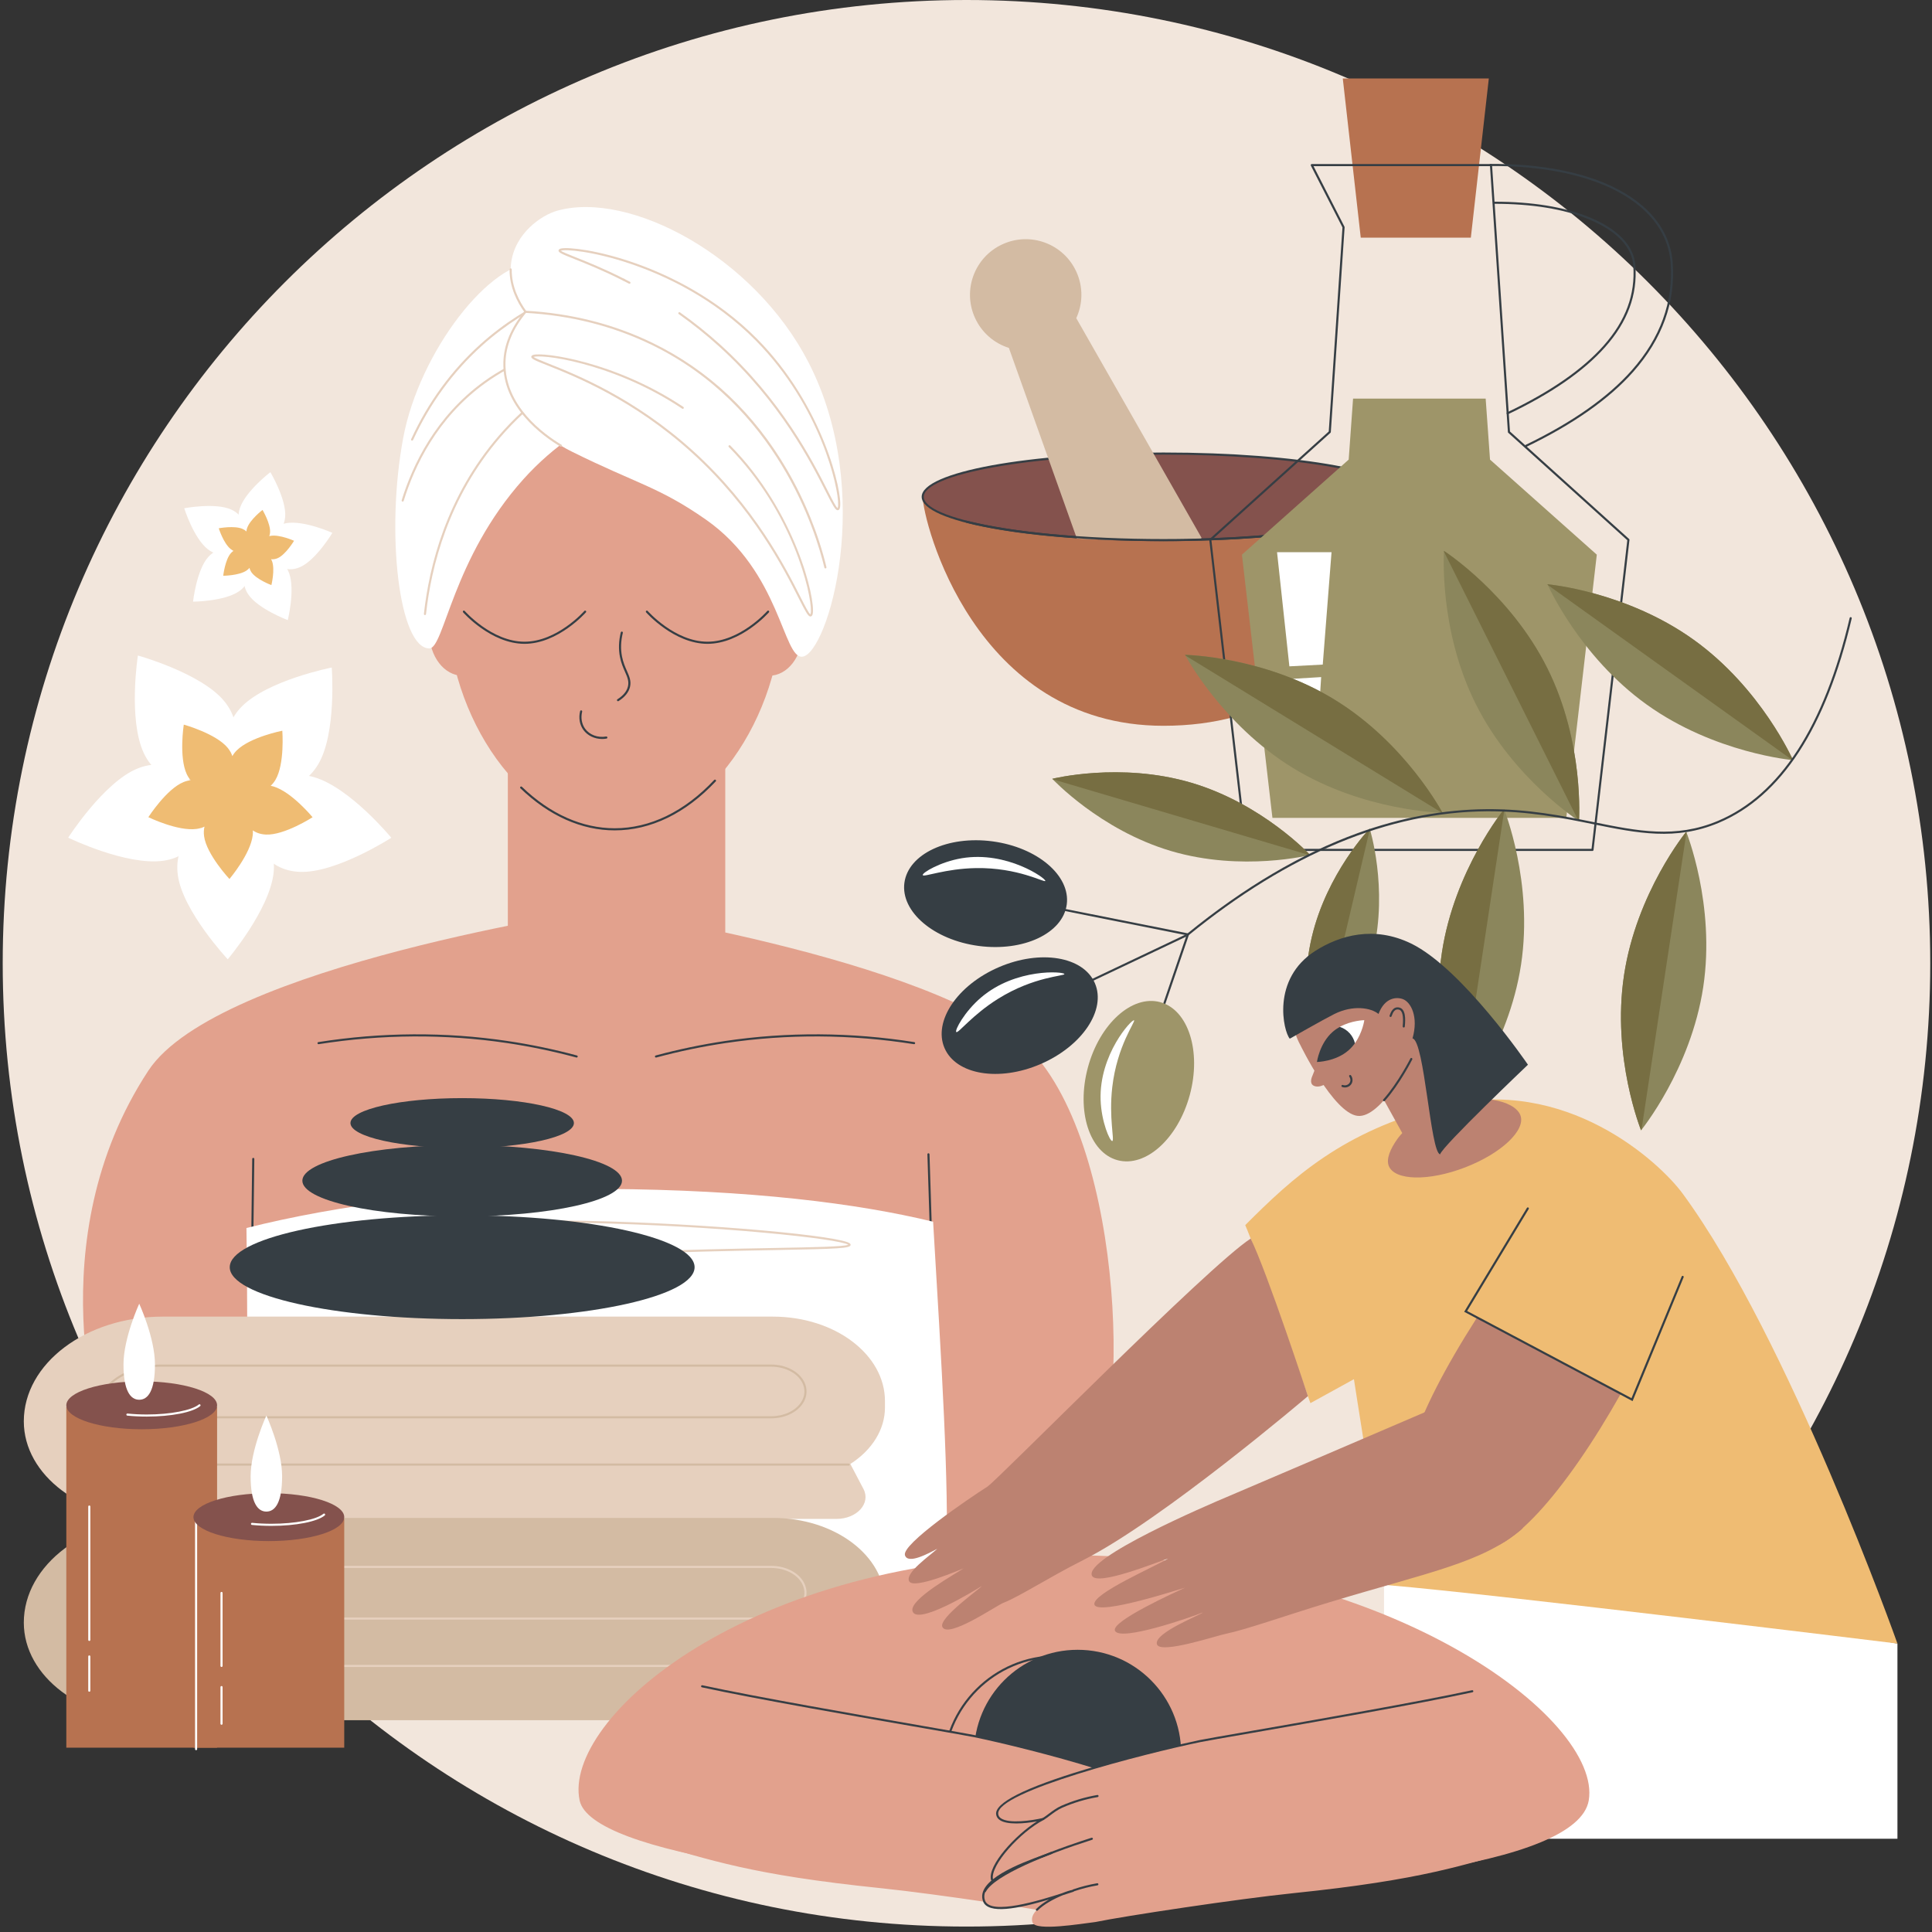 <svg xmlns="http://www.w3.org/2000/svg" xmlns:xlink="http://www.w3.org/1999/xlink" width="250" zoomAndPan="magnify" viewBox="0 0 375 375" height="250" preserveAspectRatio="xMidYMid meet" version="1.0"><rect x="0" y="0" width="375" height="375" fill="#333333" stroke="none"/><defs><clipPath id="97011038e2"><path d="M 0.469 0 L 374.719 0 L 374.719 374 L 0.469 374 Z M 0.469 0 " clip-rule="nonzero"/></clipPath></defs><g clip-path="url(#97011038e2)"><path fill="#f2e6dc" d="M 374.66 186.973 C 374.66 290.234 290.906 373.945 187.594 373.945 C 84.281 373.945 0.527 290.234 0.527 186.973 C 0.527 83.711 84.281 0 187.594 0 C 290.906 0 374.66 83.711 374.66 186.973 " fill-opacity="1" fill-rule="nonzero"/></g><path fill="#e2a18d" d="M 140.773 202.258 L 98.57 202.258 L 98.57 129.633 L 140.773 129.633 L 140.773 202.258 " fill-opacity="1" fill-rule="nonzero"/><path fill="#e2a18d" d="M 116.738 176.434 C 116.738 176.434 42.227 187.383 28.797 207.809 C 6.996 240.977 19.91 279.082 19.91 279.082 C 38.707 291.684 88.777 323.352 113.113 323.352 C 138.223 323.352 190.98 303.172 210.125 289.824 C 219.164 283.52 219.363 227.414 201.547 205.551 C 186.355 186.906 116.738 176.434 116.738 176.434 " fill-opacity="1" fill-rule="nonzero"/><path fill="#363e44" d="M 181.031 250.098 C 180.922 250.098 180.832 250.008 180.828 249.898 L 180.008 224.059 C 180.004 223.945 180.09 223.852 180.203 223.848 L 180.211 223.848 C 180.32 223.848 180.41 223.934 180.414 224.047 L 181.238 249.887 C 181.238 250 181.152 250.094 181.039 250.098 L 181.031 250.098 " fill-opacity="1" fill-rule="nonzero"/><path fill="#363e44" d="M 48.84 251.004 L 48.836 251.004 C 48.723 251.004 48.633 250.91 48.633 250.797 L 48.953 224.945 C 48.957 224.832 49.047 224.742 49.16 224.742 C 49.273 224.746 49.363 224.836 49.363 224.949 L 49.043 250.805 C 49.043 250.914 48.949 251.004 48.84 251.004 " fill-opacity="1" fill-rule="nonzero"/><path fill="#ffffff" d="M 46.379 330.527 C 46.379 330.527 163.918 333.48 174.27 330.516 C 186.91 326.898 184.438 293.293 181.117 237.133 C 166.582 233.602 145.848 230.945 117.5 230.77 C 88.77 230.59 64.875 234.07 47.836 238.355 C 48.547 283.766 46.379 330.527 46.379 330.527 " fill-opacity="1" fill-rule="nonzero"/><path fill="#e6d0be" d="M 66.422 248.73 C 66.324 248.73 66.238 248.664 66.219 248.566 C 66.199 248.457 66.273 248.352 66.383 248.328 C 80.516 245.637 96.992 244.02 119.801 243.082 C 132.523 242.562 142.867 242.367 150.418 242.23 C 158.133 242.086 163.797 241.98 164.637 241.602 C 162.965 240.461 139.738 237.918 113.684 237.371 C 92.133 236.918 70.473 238.805 54.277 242.551 C 54.168 242.578 54.055 242.508 54.031 242.398 C 54.004 242.289 54.074 242.18 54.184 242.152 C 70.414 238.402 92.102 236.508 113.691 236.965 C 138.016 237.473 163.633 239.926 165.004 241.383 C 165.09 241.477 165.105 241.566 165.105 241.625 C 165.078 242.312 162.863 242.406 150.426 242.637 C 142.875 242.777 132.535 242.969 119.82 243.492 C 97.027 244.426 80.57 246.043 66.461 248.73 L 66.422 248.73 " fill-opacity="1" fill-rule="nonzero"/><path fill="#e2a18d" d="M 151.773 117.867 C 151.773 138.844 137.238 160.969 119.309 160.969 C 101.379 160.969 86.844 138.844 86.844 117.867 C 86.844 96.895 101.379 79.891 119.309 79.891 C 137.238 79.891 151.773 96.895 151.773 117.867 " fill-opacity="1" fill-rule="nonzero"/><path fill="#363e44" d="M 119.309 161.176 C 112.883 161.176 106.555 158.352 101.016 153.012 C 100.934 152.93 100.93 152.801 101.012 152.719 C 101.09 152.637 101.219 152.637 101.301 152.715 C 106.762 157.98 112.988 160.766 119.309 160.766 C 126.18 160.766 132.863 157.523 138.629 151.387 C 138.707 151.305 138.836 151.301 138.918 151.379 C 139 151.457 139.004 151.582 138.93 151.664 C 133.082 157.887 126.297 161.176 119.309 161.176 " fill-opacity="1" fill-rule="nonzero"/><path fill="#363e44" d="M 119.957 136.105 C 119.887 136.105 119.82 136.074 119.785 136.012 C 119.723 135.914 119.75 135.789 119.844 135.73 C 120.977 135.012 121.664 134.172 121.887 133.23 C 122.125 132.234 121.762 131.414 121.305 130.379 C 120.957 129.586 120.559 128.684 120.328 127.5 C 120.035 125.992 120.09 124.391 120.496 122.742 C 120.523 122.633 120.633 122.566 120.742 122.594 C 120.852 122.621 120.918 122.73 120.891 122.84 C 120.5 124.43 120.445 125.973 120.73 127.422 C 120.953 128.562 121.34 129.441 121.68 130.215 C 122.148 131.277 122.555 132.195 122.285 133.328 C 122.039 134.371 121.289 135.297 120.066 136.074 C 120.031 136.094 119.992 136.105 119.957 136.105 " fill-opacity="1" fill-rule="nonzero"/><path fill="#e2a18d" d="M 155.758 122.781 C 155.758 127.406 152.867 131.16 149.297 131.16 C 145.727 131.16 142.836 127.406 142.836 122.781 C 142.836 118.148 145.727 114.398 149.297 114.398 C 152.867 114.398 155.758 118.148 155.758 122.781 " fill-opacity="1" fill-rule="nonzero"/><path fill="#e2a18d" d="M 96.258 122.781 C 96.258 127.406 93.367 131.16 89.797 131.16 C 86.227 131.16 83.336 127.406 83.336 122.781 C 83.336 118.148 86.227 114.398 89.797 114.398 C 93.367 114.398 96.258 118.148 96.258 122.781 " fill-opacity="1" fill-rule="nonzero"/><path fill="#363e44" d="M 116.863 143.434 C 115.406 143.434 114.043 142.789 113.238 141.68 C 112.508 140.676 112.277 139.348 112.602 138.035 C 112.629 137.926 112.738 137.855 112.848 137.883 C 112.957 137.914 113.023 138.023 112.996 138.133 C 112.703 139.328 112.91 140.531 113.57 141.441 C 114.441 142.645 116.043 143.238 117.656 142.957 C 117.766 142.934 117.871 143.012 117.891 143.121 C 117.91 143.234 117.836 143.336 117.727 143.359 C 117.438 143.41 117.148 143.434 116.863 143.434 " fill-opacity="1" fill-rule="nonzero"/><path fill="#363e44" d="M 101.809 124.965 C 95.293 124.965 89.941 118.918 89.891 118.855 C 89.816 118.77 89.824 118.641 89.906 118.566 C 89.992 118.492 90.121 118.504 90.195 118.586 C 90.25 118.648 95.48 124.555 101.809 124.555 C 108.137 124.555 113.371 118.648 113.422 118.586 C 113.496 118.504 113.625 118.492 113.711 118.566 C 113.793 118.641 113.805 118.77 113.73 118.855 C 113.676 118.918 108.324 124.965 101.809 124.965 " fill-opacity="1" fill-rule="nonzero"/><path fill="#363e44" d="M 137.328 124.965 C 130.812 124.965 125.461 118.918 125.406 118.855 C 125.332 118.77 125.34 118.641 125.426 118.566 C 125.512 118.492 125.641 118.504 125.715 118.586 C 125.766 118.648 131 124.555 137.328 124.555 C 143.656 124.555 148.887 118.648 148.938 118.586 C 149.012 118.504 149.145 118.492 149.227 118.566 C 149.312 118.641 149.32 118.77 149.246 118.855 C 149.195 118.918 143.844 124.965 137.328 124.965 " fill-opacity="1" fill-rule="nonzero"/><path fill="#ffffff" d="M 119.309 79.891 C 114.258 82.324 107.594 86.34 101.613 92.992 C 87.758 108.426 86.238 125.859 83.336 125.859 C 77.477 125.863 74.805 103.477 78.262 85 C 81.387 68.293 95.27 50.312 104.371 50.961 C 112.211 51.523 117.152 69.961 119.309 79.891 " fill-opacity="1" fill-rule="nonzero"/><path fill="#e6d0be" d="M 82.484 119.383 L 82.461 119.383 C 82.348 119.371 82.27 119.27 82.281 119.156 C 83.297 109.895 86.641 96.379 96.809 84.59 C 99.613 81.336 102.816 78.371 106.32 75.777 C 106.41 75.707 106.539 75.727 106.605 75.82 C 106.672 75.91 106.652 76.035 106.562 76.105 C 103.082 78.68 99.906 81.625 97.117 84.859 C 87.02 96.566 83.695 109.996 82.688 119.199 C 82.676 119.309 82.586 119.383 82.484 119.383 " fill-opacity="1" fill-rule="nonzero"/><path fill="#e6d0be" d="M 78.16 97.359 C 78.141 97.359 78.121 97.355 78.098 97.352 C 77.992 97.316 77.93 97.203 77.965 97.094 C 80.055 90.332 84.52 80.844 93.91 74.055 C 96.762 71.996 99.91 70.305 103.266 69.031 C 103.371 68.992 103.488 69.047 103.527 69.152 C 103.57 69.258 103.516 69.375 103.41 69.414 C 100.086 70.676 96.973 72.348 94.152 74.387 C 84.848 81.105 80.426 90.512 78.355 97.215 C 78.328 97.305 78.246 97.359 78.16 97.359 " fill-opacity="1" fill-rule="nonzero"/><path fill="#e6d0be" d="M 79.988 85.527 C 79.961 85.527 79.93 85.52 79.902 85.508 C 79.801 85.461 79.754 85.34 79.805 85.238 C 83.086 78.109 87.594 71.926 93.203 66.855 C 98.066 62.461 103.039 59.637 106.352 58.039 C 106.453 57.988 106.578 58.031 106.625 58.133 C 106.676 58.234 106.633 58.355 106.531 58.406 C 103.242 59.992 98.305 62.801 93.48 67.156 C 87.91 72.191 83.434 78.332 80.176 85.406 C 80.141 85.48 80.066 85.527 79.988 85.527 " fill-opacity="1" fill-rule="nonzero"/><path fill="#ffffff" d="M 155.758 127.461 C 151.973 127.914 151.535 111.012 137.004 100.848 C 127.906 94.484 123.473 93.859 110.941 87.633 C 105.727 85.043 97.684 79.027 97.91 70.344 C 98.02 66.035 100.254 62.617 101.996 60.527 C 100.93 59.055 98.703 55.535 99.188 51.223 C 99.859 45.242 105.188 41.734 108.129 40.906 C 122.168 36.941 146.332 49.738 156.934 70.344 C 169.961 95.668 160.672 126.871 155.758 127.461 " fill-opacity="1" fill-rule="nonzero"/><path fill="#e6d0be" d="M 160.211 110.332 C 160.117 110.332 160.031 110.27 160.012 110.176 C 158.301 103.016 150.828 78.73 126.426 66.902 C 118.949 63.277 110.703 61.195 101.926 60.723 C 101.812 60.715 101.727 60.617 101.73 60.504 C 101.738 60.391 101.836 60.305 101.949 60.312 C 110.781 60.793 119.078 62.883 126.605 66.531 C 137.539 71.836 146.355 80.152 152.805 91.258 C 156.211 97.117 158.91 103.801 160.41 110.082 C 160.434 110.191 160.367 110.301 160.258 110.328 L 160.211 110.332 " fill-opacity="1" fill-rule="nonzero"/><path fill="#e6d0be" d="M 108.875 86.703 C 108.836 86.703 108.801 86.695 108.77 86.676 C 105.367 84.645 97.48 78.98 97.703 70.34 C 97.793 66.969 99.148 63.664 101.738 60.516 C 100.402 58.641 98.867 55.73 98.914 52.285 C 98.918 52.172 99.008 52.086 99.121 52.086 C 99.234 52.086 99.324 52.18 99.324 52.293 C 99.277 55.703 100.844 58.586 102.164 60.402 C 102.219 60.477 102.215 60.582 102.152 60.652 C 99.559 63.77 98.199 67.031 98.113 70.348 C 97.895 78.777 105.641 84.328 108.98 86.324 C 109.074 86.383 109.109 86.508 109.051 86.605 C 109.012 86.672 108.941 86.703 108.875 86.703 " fill-opacity="1" fill-rule="nonzero"/><path fill="#e6d0be" d="M 103.516 69.32 Z M 157.301 119.66 C 156.852 119.66 156.352 118.715 155.016 116.086 C 152.145 110.41 146.156 98.602 134.227 87.805 C 122.898 77.559 111.668 73.078 106.27 70.926 C 103.73 69.914 102.965 69.609 103.148 69.145 C 103.195 69.031 103.309 68.945 103.492 68.887 C 105.383 68.297 119.34 70.113 132.637 78.98 C 132.73 79.043 132.758 79.172 132.695 79.266 C 132.633 79.359 132.504 79.387 132.41 79.32 C 125.059 74.418 117.84 71.879 113.082 70.609 C 107.484 69.117 104.148 69.055 103.582 69.281 C 103.855 69.523 105.055 70 106.422 70.547 C 111.844 72.707 123.117 77.203 134.5 87.5 C 146.488 98.352 152.496 110.207 155.383 115.902 C 156.246 117.605 156.996 119.086 157.293 119.238 C 157.316 119.191 157.383 119.035 157.398 118.598 C 157.5 115.246 153.934 99.422 141.457 86.762 C 141.375 86.684 141.379 86.555 141.457 86.473 C 141.539 86.395 141.668 86.395 141.746 86.477 C 154.492 99.41 158.266 116.238 157.762 119.082 C 157.711 119.375 157.613 119.551 157.457 119.621 C 157.406 119.645 157.355 119.66 157.301 119.66 " fill-opacity="1" fill-rule="nonzero"/><path fill="#e6d0be" d="M 108.805 48.699 Z M 162.59 99.039 C 162.141 99.039 161.641 98.094 160.309 95.469 C 157.43 89.793 151.445 77.984 139.516 67.188 C 137.07 64.973 134.457 62.883 131.746 60.965 C 131.652 60.902 131.633 60.773 131.699 60.68 C 131.762 60.59 131.891 60.566 131.984 60.633 C 134.707 62.555 137.332 64.66 139.789 66.883 C 151.777 77.73 157.785 89.586 160.672 95.281 C 161.535 96.984 162.281 98.465 162.582 98.617 C 162.605 98.574 162.672 98.414 162.684 97.977 C 162.789 94.629 159.223 78.805 146.742 66.145 C 138.531 57.812 128.918 53.406 122.301 51.176 C 114.938 48.695 109.617 48.348 108.867 48.664 C 109.141 48.902 110.34 49.379 111.711 49.926 C 113.91 50.801 117.227 52.125 121.152 54.121 C 121.254 54.172 121.293 54.293 121.242 54.395 C 121.191 54.496 121.07 54.535 120.969 54.484 C 117.059 52.5 113.75 51.18 111.562 50.305 C 109.02 49.293 108.254 48.988 108.438 48.527 C 108.516 48.332 108.758 48.262 108.938 48.227 C 110.348 47.941 116.086 48.512 123.559 51.18 C 129.902 53.445 139.121 57.828 147.035 65.859 C 159.785 78.789 163.559 95.621 163.051 98.461 C 163 98.754 162.898 98.93 162.75 99.004 C 162.695 99.027 162.645 99.039 162.59 99.039 " fill-opacity="1" fill-rule="nonzero"/><path fill="#e6d0be" d="M 122.18 55.078 C 122.145 55.078 122.113 55.074 122.082 55.059 C 121.707 54.859 121.336 54.668 120.969 54.48 C 120.867 54.43 120.828 54.309 120.879 54.207 C 120.93 54.105 121.055 54.066 121.156 54.117 C 121.523 54.305 121.895 54.496 122.273 54.695 C 122.371 54.75 122.41 54.871 122.359 54.973 C 122.32 55.043 122.25 55.078 122.18 55.078 " fill-opacity="1" fill-rule="nonzero"/><path fill="#363e44" d="M 127.324 205.27 C 127.234 205.27 127.152 205.211 127.129 205.121 C 127.098 205.012 127.164 204.898 127.273 204.867 C 131.695 203.676 136.227 202.73 140.742 202.059 C 152.805 200.262 165.16 200.332 177.457 202.27 C 177.57 202.285 177.645 202.391 177.629 202.504 C 177.609 202.613 177.504 202.691 177.395 202.672 C 165.137 200.742 152.828 200.672 140.805 202.461 C 136.305 203.133 131.785 204.074 127.379 205.262 L 127.324 205.27 " fill-opacity="1" fill-rule="nonzero"/><path fill="#363e44" d="M 111.926 205.27 L 111.875 205.262 C 107.469 204.074 102.949 203.133 98.449 202.461 C 86.426 200.672 74.117 200.742 61.859 202.672 C 61.746 202.691 61.645 202.613 61.625 202.504 C 61.609 202.391 61.684 202.285 61.797 202.27 C 74.094 200.332 86.445 200.262 98.508 202.059 C 103.027 202.73 107.559 203.676 111.98 204.867 C 112.09 204.898 112.156 205.012 112.125 205.121 C 112.102 205.211 112.02 205.27 111.926 205.27 " fill-opacity="1" fill-rule="nonzero"/><path fill="#b77250" d="M 272.535 96.434 C 272.535 101.074 266.754 140.875 225.816 140.875 C 189.062 140.875 179.102 101.074 179.102 96.434 C 179.102 91.797 200.016 92.543 225.816 92.543 C 251.617 92.543 272.535 91.797 272.535 96.434 " fill-opacity="1" fill-rule="nonzero"/><path fill="#84524d" d="M 272.535 96.438 C 272.535 101.074 251.617 104.836 225.816 104.836 C 200.016 104.836 179.098 101.074 179.098 96.438 C 179.098 91.801 200.016 88.039 225.816 88.039 C 251.617 88.039 272.535 91.801 272.535 96.438 " fill-opacity="1" fill-rule="nonzero"/><path fill="#363e44" d="M 225.816 88.242 C 213.352 88.242 201.633 89.113 192.82 90.699 C 184.234 92.242 179.305 94.336 179.305 96.434 C 179.305 98.539 184.234 100.629 192.82 102.172 C 201.633 103.758 213.352 104.629 225.816 104.629 C 238.285 104.629 250.004 103.758 258.816 102.172 C 267.406 100.629 272.332 98.539 272.332 96.434 C 272.332 94.336 267.406 92.242 258.816 90.699 C 250.004 89.113 238.285 88.242 225.816 88.242 Z M 225.816 105.039 C 199.508 105.039 178.898 101.258 178.898 96.434 C 178.898 91.613 199.508 87.832 225.816 87.832 C 252.129 87.832 272.738 91.613 272.738 96.434 C 272.738 101.258 252.129 105.039 225.816 105.039 " fill-opacity="1" fill-rule="nonzero"/><path fill="#d3bba3" d="M 223.906 88.051 L 208.902 61.754 C 210.176 58.988 210.281 55.707 208.91 52.727 C 206.422 47.301 200.004 44.922 194.578 47.414 C 189.152 49.902 186.77 56.316 189.262 61.738 C 190.586 64.621 193.02 66.645 195.824 67.531 L 203.367 88.684 L 209.023 104.539 C 212.941 104.73 217.059 104.832 221.312 104.832 C 225.336 104.832 229.246 104.742 232.973 104.57 L 233.25 104.441 L 223.906 88.051 " fill-opacity="1" fill-rule="nonzero"/><path fill="#363e44" d="M 225.816 105.035 C 210.621 105.035 196.312 103.699 187.543 101.461 C 187.434 101.434 187.367 101.324 187.395 101.215 C 187.422 101.105 187.535 101.039 187.645 101.066 C 196.383 103.297 210.652 104.629 225.816 104.629 C 239.074 104.629 251.75 103.609 260.594 101.836 C 260.703 101.812 260.812 101.883 260.836 101.996 C 260.859 102.105 260.785 102.215 260.676 102.234 C 251.805 104.016 239.102 105.035 225.816 105.035 " fill-opacity="1" fill-rule="nonzero"/><path fill="#b77250" d="M 285.488 46.133 L 264.121 46.133 L 260.633 15.234 L 288.98 15.234 L 285.488 46.133 " fill-opacity="1" fill-rule="nonzero"/><path fill="#363e44" d="M 242.078 164.762 L 308.918 164.762 L 315.859 104.855 L 292.75 84.004 C 292.711 83.969 292.688 83.918 292.684 83.863 L 289.207 32.25 L 254.953 32.25 L 260.965 44.008 C 260.98 44.043 260.992 44.078 260.988 44.113 L 258.312 83.863 C 258.305 83.918 258.281 83.969 258.242 84.004 L 235.133 104.855 Z M 309.098 165.172 L 241.898 165.172 C 241.793 165.172 241.707 165.094 241.691 164.988 L 234.719 104.797 C 234.707 104.73 234.734 104.668 234.781 104.621 L 257.91 83.754 L 260.574 44.141 L 254.434 32.141 C 254.402 32.078 254.406 32 254.441 31.941 C 254.477 31.879 254.547 31.84 254.617 31.84 L 289.398 31.84 C 289.504 31.84 289.594 31.926 289.605 32.035 L 293.086 83.754 L 316.211 104.621 C 316.262 104.668 316.285 104.73 316.277 104.797 L 309.301 164.988 C 309.285 165.094 309.199 165.172 309.098 165.172 " fill-opacity="1" fill-rule="nonzero"/><path fill="#363e44" d="M 292.633 80.418 C 292.555 80.418 292.484 80.379 292.445 80.305 C 292.398 80.203 292.441 80.082 292.543 80.031 C 300.867 76.066 307.164 71.711 311.266 67.082 C 315.547 62.246 317.43 57.168 317.02 51.555 C 316.676 46.895 312.066 44.062 308.258 42.512 C 303.453 40.555 297.332 39.559 290.059 39.559 L 290.008 39.559 C 289.895 39.559 289.805 39.469 289.805 39.355 C 289.805 39.242 289.895 39.148 290.008 39.148 L 290.059 39.148 C 297.387 39.148 303.555 40.156 308.414 42.133 C 312.328 43.73 317.066 46.656 317.426 51.523 C 317.844 57.25 315.93 62.43 311.57 67.352 C 307.438 72.023 301.094 76.414 292.719 80.398 C 292.691 80.414 292.664 80.418 292.633 80.418 " fill-opacity="1" fill-rule="nonzero"/><path fill="#363e44" d="M 296.238 86.727 C 296.16 86.727 296.09 86.684 296.055 86.609 C 296.004 86.512 296.047 86.387 296.145 86.34 C 305.156 81.988 312.074 77.129 316.707 71.895 C 322.277 65.605 324.816 58.586 324.266 51.023 C 323.785 44.492 319.074 39.078 311 35.789 C 305.152 33.402 297.645 32.168 289.309 32.227 C 289.203 32.227 289.105 32.137 289.105 32.027 C 289.102 31.914 289.195 31.82 289.305 31.82 C 297.711 31.762 305.258 33.004 311.156 35.406 C 319.383 38.762 324.184 44.301 324.672 50.996 C 325.234 58.668 322.656 65.789 317.012 72.168 C 312.344 77.441 305.383 82.332 296.324 86.707 C 296.297 86.719 296.266 86.727 296.238 86.727 " fill-opacity="1" fill-rule="nonzero"/><path fill="#9e9569" d="M 288.367 77.375 L 262.629 77.375 L 261.781 89.207 L 241.055 107.66 L 246.977 158.75 L 304.016 158.75 L 309.938 107.66 L 289.211 89.207 L 288.367 77.375 " fill-opacity="1" fill-rule="nonzero"/><path fill="#ffffff" d="M 247.875 107.184 L 250.266 129.336 L 256.746 128.996 L 258.449 107.184 L 247.875 107.184 " fill-opacity="1" fill-rule="nonzero"/><path fill="#ffffff" d="M 250.227 131.801 L 250.984 138.918 L 255.984 138.465 L 256.438 131.422 L 250.227 131.801 " fill-opacity="1" fill-rule="nonzero"/><path fill="#8b865c" d="M 254.289 165.949 C 254.289 165.949 241.129 169.27 227.309 165.188 C 213.492 161.105 204.25 151.168 204.25 151.168 C 204.25 151.168 217.414 147.852 231.23 151.93 C 245.047 156.012 254.289 165.949 254.289 165.949 " fill-opacity="1" fill-rule="nonzero"/><path fill="#776e42" d="M 254.168 165.98 C 254.242 165.961 254.289 165.949 254.289 165.949 C 254.289 165.949 245.047 156.012 231.23 151.93 C 217.414 147.852 204.25 151.168 204.25 151.168 C 204.25 151.168 204.285 151.203 204.336 151.258 L 254.168 165.98 " fill-opacity="1" fill-rule="nonzero"/><path fill="#8b865c" d="M 279.988 157.754 C 279.988 157.754 264.738 157.512 250.938 149.051 C 237.137 140.59 230.016 127.109 230.016 127.109 C 230.016 127.109 245.266 127.348 259.062 135.812 C 272.867 144.273 279.988 157.754 279.988 157.754 " fill-opacity="1" fill-rule="nonzero"/><path fill="#776e42" d="M 279.852 157.75 C 279.938 157.75 279.988 157.754 279.988 157.754 C 279.988 157.754 272.867 144.273 259.062 135.812 C 245.266 127.348 230.016 127.109 230.016 127.109 C 230.016 127.109 230.039 127.156 230.078 127.23 L 279.852 157.75 " fill-opacity="1" fill-rule="nonzero"/><path fill="#8b865c" d="M 306.477 159.367 C 306.477 159.367 293.66 151.098 286.43 136.621 C 279.195 122.145 280.285 106.938 280.285 106.938 C 280.285 106.938 293.098 115.203 300.332 129.684 C 307.566 144.156 306.477 159.367 306.477 159.367 " fill-opacity="1" fill-rule="nonzero"/><path fill="#776e42" d="M 306.363 159.289 C 306.434 159.336 306.477 159.367 306.477 159.367 C 306.477 159.367 307.566 144.16 300.332 129.684 C 293.098 115.203 280.285 106.938 280.285 106.938 C 280.285 106.938 280.277 106.992 280.273 107.074 L 306.363 159.289 " fill-opacity="1" fill-rule="nonzero"/><path fill="#8b865c" d="M 348.016 147.539 C 348.016 147.539 332.824 146.211 319.664 136.785 C 306.504 127.363 300.359 113.406 300.359 113.406 C 300.359 113.406 315.555 114.734 328.715 124.16 C 341.875 133.582 348.016 147.539 348.016 147.539 " fill-opacity="1" fill-rule="nonzero"/><path fill="#776e42" d="M 347.879 147.523 C 347.969 147.535 348.016 147.539 348.016 147.539 C 348.016 147.539 341.875 133.582 328.715 124.16 C 315.555 114.734 300.359 113.406 300.359 113.406 C 300.359 113.406 300.379 113.453 300.414 113.531 L 347.879 147.523 " fill-opacity="1" fill-rule="nonzero"/><path fill="#8b865c" d="M 265.859 160.828 C 265.859 160.828 269.457 172.297 266.543 184.719 C 263.621 197.141 255.293 205.812 255.293 205.812 C 255.293 205.812 251.691 194.344 254.613 181.918 C 257.531 169.496 265.859 160.828 265.859 160.828 " fill-opacity="1" fill-rule="nonzero"/><path fill="#776e42" d="M 265.891 160.934 C 265.871 160.867 265.859 160.828 265.859 160.828 C 265.859 160.828 257.531 169.496 254.613 181.918 C 251.695 194.34 255.289 205.809 255.289 205.809 C 255.289 205.809 255.32 205.781 255.367 205.734 L 265.891 160.934 " fill-opacity="1" fill-rule="nonzero"/><path fill="#8b865c" d="M 291.938 157.078 C 291.938 157.078 297.66 171.207 295.238 187.211 C 292.82 203.211 283.176 215.023 283.176 215.023 C 283.176 215.023 277.457 200.891 279.875 184.887 C 282.293 168.887 291.938 157.078 291.938 157.078 " fill-opacity="1" fill-rule="nonzero"/><path fill="#776e42" d="M 291.984 157.207 C 291.957 157.129 291.938 157.078 291.938 157.078 C 291.938 157.078 282.293 168.891 279.871 184.891 C 277.453 200.891 283.176 215.023 283.176 215.023 C 283.176 215.023 283.207 214.98 283.258 214.914 L 291.984 157.207 " fill-opacity="1" fill-rule="nonzero"/><path fill="#8b865c" d="M 327.293 161.445 C 327.293 161.445 333.012 175.578 330.598 191.578 C 328.176 207.578 318.531 219.391 318.531 219.391 C 318.531 219.391 312.809 205.258 315.227 189.258 C 317.645 173.258 327.293 161.445 327.293 161.445 " fill-opacity="1" fill-rule="nonzero"/><path fill="#776e42" d="M 327.34 161.574 C 327.309 161.496 327.289 161.449 327.289 161.449 C 327.289 161.449 317.645 173.258 315.227 189.258 C 312.809 205.258 318.531 219.391 318.531 219.391 C 318.531 219.391 318.566 219.352 318.617 219.285 L 327.34 161.574 " fill-opacity="1" fill-rule="nonzero"/><path fill="#363e44" d="M 230.574 181.582 C 230.516 181.582 230.457 181.559 230.418 181.504 C 230.344 181.422 230.359 181.293 230.445 181.219 C 241.484 172.227 252.617 165.66 263.543 161.703 C 271.871 158.688 280.277 157.125 288.531 157.062 C 296.656 157 303.379 158.371 309.316 159.57 C 317.852 161.305 325.223 162.797 333.453 159.332 C 345.465 154.27 354.062 141.02 359.02 119.941 C 359.043 119.832 359.152 119.762 359.266 119.789 C 359.375 119.812 359.441 119.922 359.418 120.031 C 354.43 141.246 345.75 154.594 333.613 159.707 C 325.266 163.223 317.836 161.719 309.234 159.973 C 303.32 158.773 296.617 157.41 288.531 157.473 C 269.582 157.613 250.125 165.711 230.707 181.535 C 230.668 181.566 230.621 181.582 230.574 181.582 " fill-opacity="1" fill-rule="nonzero"/><path fill="#363e44" d="M 222.352 205.656 C 222.328 205.656 222.309 205.652 222.285 205.648 C 222.18 205.609 222.121 205.492 222.16 205.387 L 230.305 181.531 L 199.926 175.48 C 199.816 175.457 199.746 175.352 199.766 175.242 C 199.789 175.129 199.898 175.059 200.008 175.082 L 230.613 181.176 C 230.672 181.191 230.723 181.223 230.75 181.273 C 230.781 181.324 230.789 181.387 230.77 181.445 L 222.543 205.52 C 222.516 205.605 222.438 205.656 222.352 205.656 " fill-opacity="1" fill-rule="nonzero"/><path fill="#363e44" d="M 206.715 192.941 C 206.641 192.941 206.566 192.898 206.531 192.824 C 206.48 192.723 206.523 192.598 206.629 192.551 L 230.047 181.434 C 230.152 181.383 230.273 181.426 230.32 181.527 C 230.371 181.633 230.328 181.754 230.223 181.801 L 206.805 192.918 C 206.773 192.934 206.742 192.941 206.715 192.941 " fill-opacity="1" fill-rule="nonzero"/><path fill="#363e44" d="M 207.055 175.562 C 206.305 181.168 198.645 184.766 189.941 183.605 C 181.242 182.441 174.797 176.957 175.543 171.352 C 176.293 165.746 183.957 162.148 192.656 163.309 C 201.355 164.473 207.805 169.957 207.055 175.562 " fill-opacity="1" fill-rule="nonzero"/><path fill="#ffffff" d="M 179.105 169.855 C 178.965 169.414 182.492 167.277 186.703 166.578 C 195.438 165.125 203.07 170.523 202.895 170.992 C 202.75 171.371 197.605 168.363 189.453 168.496 C 183.469 168.59 179.254 170.324 179.105 169.855 " fill-opacity="1" fill-rule="nonzero"/><path fill="#363e44" d="M 212.516 190.836 C 214.762 196.031 210.043 203.055 201.984 206.531 C 193.926 210.012 185.574 208.621 183.332 203.43 C 181.09 198.238 185.809 191.211 193.867 187.734 C 201.926 184.258 210.277 185.645 212.516 190.836 " fill-opacity="1" fill-rule="nonzero"/><path fill="#ffffff" d="M 185.613 200.316 C 185.266 200.008 187.191 196.363 190.445 193.598 C 197.184 187.863 206.508 188.566 206.598 189.059 C 206.672 189.457 200.711 189.52 193.785 193.828 C 188.707 196.988 185.984 200.637 185.613 200.316 " fill-opacity="1" fill-rule="nonzero"/><path fill="#9e9569" d="M 225.188 194.516 C 230.648 195.988 233.227 204.051 230.941 212.52 C 228.652 220.992 222.375 226.664 216.91 225.191 C 211.449 223.719 208.875 215.66 211.16 207.188 C 213.445 198.719 219.727 193.043 225.188 194.516 " fill-opacity="1" fill-rule="nonzero"/><path fill="#ffffff" d="M 215.891 221.469 C 215.438 221.551 213.773 217.777 213.629 213.512 C 213.324 204.672 219.668 197.809 220.113 198.043 C 220.473 198.234 216.816 202.941 215.887 211.039 C 215.203 216.98 216.375 221.379 215.891 221.469 " fill-opacity="1" fill-rule="nonzero"/><path fill="#e6d0be" d="M 162.352 294.82 L 29.758 294.82 C 15.875 294.82 4.621 286.34 4.621 275.879 C 4.621 264.652 16.699 255.555 31.598 255.555 L 150.016 255.555 C 162.031 255.555 171.77 262.891 171.77 271.945 L 171.77 273.203 C 171.77 277.422 169.312 281.426 165.051 284.156 L 167.598 289.008 C 169.062 291.797 166.332 294.82 162.352 294.82 " fill-opacity="1" fill-rule="nonzero"/><path fill="#d3bba3" d="M 164.738 284.484 L 31.242 284.484 C 24.098 284.484 18.281 280.082 18.281 274.672 C 18.281 269.262 24.098 264.859 31.242 264.859 L 149.688 264.859 C 152.828 264.859 155.559 266.477 156.336 268.785 C 156.766 270.074 156.543 271.426 155.711 272.582 C 154.504 274.258 152.195 275.297 149.688 275.297 L 35.156 275.297 C 35.043 275.297 34.953 275.207 34.953 275.094 C 34.953 274.98 35.043 274.891 35.156 274.891 L 149.688 274.891 C 152.066 274.891 154.246 273.914 155.375 272.344 C 156.133 271.293 156.336 270.078 155.945 268.918 C 155.227 266.77 152.652 265.27 149.688 265.27 L 31.242 265.27 C 24.32 265.27 18.691 269.488 18.691 274.672 C 18.691 279.855 24.32 284.074 31.242 284.074 L 164.738 284.074 C 164.852 284.074 164.941 284.168 164.941 284.281 C 164.941 284.395 164.852 284.484 164.738 284.484 " fill-opacity="1" fill-rule="nonzero"/><path fill="#d3bba3" d="M 162.352 333.887 L 29.758 333.887 C 15.875 333.887 4.621 325.41 4.621 314.949 C 4.621 303.727 16.699 294.625 31.598 294.625 L 150.016 294.625 C 162.031 294.625 171.77 301.961 171.77 311.012 L 171.77 312.273 C 171.77 316.488 169.312 320.496 165.051 323.227 L 167.598 328.078 C 169.062 330.867 166.332 333.887 162.352 333.887 " fill-opacity="1" fill-rule="nonzero"/><path fill="#e6d0be" d="M 164.738 323.555 L 31.242 323.555 C 24.098 323.555 18.281 319.152 18.281 313.742 C 18.281 308.332 24.098 303.93 31.242 303.93 L 149.688 303.93 C 152.828 303.93 155.559 305.543 156.336 307.859 C 156.766 309.148 156.543 310.496 155.711 311.652 C 154.504 313.328 152.195 314.367 149.688 314.367 L 35.156 314.367 C 35.043 314.367 34.953 314.277 34.953 314.164 C 34.953 314.051 35.043 313.961 35.156 313.961 L 149.688 313.961 C 152.066 313.961 154.246 312.984 155.375 311.414 C 156.133 310.363 156.336 309.148 155.945 307.984 C 155.227 305.84 152.652 304.34 149.688 304.34 L 31.242 304.34 C 24.32 304.34 18.691 308.559 18.691 313.742 C 18.691 318.93 24.32 323.145 31.242 323.145 L 164.738 323.145 C 164.852 323.145 164.941 323.238 164.941 323.352 C 164.941 323.461 164.852 323.555 164.738 323.555 " fill-opacity="1" fill-rule="nonzero"/><path fill="#363e44" d="M 134.82 245.965 C 134.82 251.527 114.625 256.039 89.711 256.039 C 64.793 256.039 44.594 251.527 44.594 245.965 C 44.594 240.402 64.793 235.891 89.711 235.891 C 114.625 235.891 134.82 240.402 134.82 245.965 " fill-opacity="1" fill-rule="nonzero"/><path fill="#363e44" d="M 120.73 229.176 C 120.73 233.004 106.84 236.102 89.711 236.102 C 72.578 236.102 58.688 233.004 58.688 229.176 C 58.688 225.352 72.578 222.25 89.711 222.25 C 106.84 222.25 120.73 225.352 120.73 229.176 " fill-opacity="1" fill-rule="nonzero"/><path fill="#363e44" d="M 111.395 217.984 C 111.395 220.66 101.684 222.828 89.711 222.828 C 77.734 222.828 68.023 220.66 68.023 217.984 C 68.023 215.312 77.734 213.145 89.711 213.145 C 101.684 213.145 111.395 215.312 111.395 217.984 " fill-opacity="1" fill-rule="nonzero"/><path fill="#b77250" d="M 42.137 339.223 L 12.871 339.223 L 12.871 273.113 L 42.137 273.113 L 42.137 339.223 " fill-opacity="1" fill-rule="nonzero"/><path fill="#84524d" d="M 42.137 272.766 C 42.137 275.336 35.586 277.418 27.504 277.418 C 19.422 277.418 12.871 275.336 12.871 272.766 C 12.871 270.199 19.422 268.117 27.504 268.117 C 35.586 268.117 42.137 270.199 42.137 272.766 " fill-opacity="1" fill-rule="nonzero"/><path fill="#ffffff" d="M 28.496 274.957 C 27.195 274.957 25.922 274.898 24.711 274.777 C 24.598 274.766 24.516 274.664 24.527 274.551 C 24.539 274.438 24.641 274.355 24.75 274.367 C 25.949 274.488 27.207 274.551 28.496 274.551 C 33.059 274.551 37.211 273.75 38.59 272.613 C 38.676 272.539 38.805 272.551 38.879 272.637 C 38.949 272.723 38.938 272.852 38.852 272.926 C 37.383 274.141 33.219 274.957 28.496 274.957 " fill-opacity="1" fill-rule="nonzero"/><path fill="#ffffff" d="M 30.078 264.836 C 30.078 269.984 28.711 271.691 27.023 271.691 C 25.336 271.691 23.969 269.984 23.969 264.836 C 23.969 259.688 27.023 253.047 27.023 253.047 C 27.023 253.047 30.078 259.688 30.078 264.836 " fill-opacity="1" fill-rule="nonzero"/><path fill="#ffffff" d="M 17.332 328.363 C 17.219 328.363 17.129 328.273 17.129 328.16 L 17.129 321.516 C 17.129 321.402 17.219 321.312 17.332 321.312 C 17.445 321.312 17.535 321.402 17.535 321.516 L 17.535 328.16 C 17.535 328.273 17.445 328.363 17.332 328.363 " fill-opacity="1" fill-rule="nonzero"/><path fill="#ffffff" d="M 17.332 318.508 C 17.219 318.508 17.129 318.414 17.129 318.301 L 17.129 292.418 C 17.129 292.305 17.219 292.215 17.332 292.215 C 17.445 292.215 17.535 292.305 17.535 292.418 L 17.535 318.301 C 17.535 318.414 17.445 318.508 17.332 318.508 " fill-opacity="1" fill-rule="nonzero"/><path fill="#b77250" d="M 66.816 339.223 L 37.551 339.223 L 37.551 294.82 L 66.816 294.82 L 66.816 339.223 " fill-opacity="1" fill-rule="nonzero"/><path fill="#ffffff" d="M 38.062 339.711 C 37.949 339.711 37.859 339.621 37.859 339.508 L 37.859 294.391 C 37.859 294.277 37.949 294.188 38.062 294.188 C 38.176 294.188 38.266 294.277 38.266 294.391 L 38.266 339.508 C 38.266 339.621 38.176 339.711 38.062 339.711 " fill-opacity="1" fill-rule="nonzero"/><path fill="#ffffff" d="M 43 334.777 C 42.887 334.777 42.793 334.688 42.793 334.574 L 42.793 327.465 C 42.793 327.348 42.887 327.258 43 327.258 C 43.113 327.258 43.203 327.348 43.203 327.465 L 43.203 334.574 C 43.203 334.688 43.113 334.777 43 334.777 " fill-opacity="1" fill-rule="nonzero"/><path fill="#ffffff" d="M 43 323.555 C 42.887 323.555 42.793 323.461 42.793 323.352 L 42.793 309.191 C 42.793 309.078 42.887 308.988 43 308.988 C 43.113 308.988 43.203 309.078 43.203 309.191 L 43.203 323.352 C 43.203 323.461 43.113 323.555 43 323.555 " fill-opacity="1" fill-rule="nonzero"/><path fill="#84524d" d="M 66.816 294.473 C 66.816 297.043 60.266 299.125 52.184 299.125 C 44.102 299.125 37.551 297.043 37.551 294.473 C 37.551 291.906 44.102 289.824 52.184 289.824 C 60.266 289.824 66.816 291.906 66.816 294.473 " fill-opacity="1" fill-rule="nonzero"/><path fill="#ffffff" d="M 54.758 286.543 C 54.758 291.691 53.391 293.398 51.703 293.398 C 50.016 293.398 48.648 291.691 48.648 286.543 C 48.648 281.395 51.703 274.754 51.703 274.754 C 51.703 274.754 54.758 281.395 54.758 286.543 " fill-opacity="1" fill-rule="nonzero"/><path fill="#ffffff" d="M 52.684 296.172 C 51.379 296.172 50.105 296.109 48.898 295.988 C 48.785 295.977 48.703 295.879 48.715 295.766 C 48.727 295.652 48.824 295.57 48.938 295.582 C 50.133 295.703 51.395 295.762 52.684 295.762 C 57.246 295.762 61.395 294.969 62.777 293.824 C 62.863 293.754 62.992 293.766 63.062 293.852 C 63.137 293.938 63.125 294.066 63.035 294.141 C 61.566 295.355 57.406 296.172 52.684 296.172 " fill-opacity="1" fill-rule="nonzero"/><path fill="#ffffff" d="M 368.293 356.902 L 268.637 356.902 L 268.637 300.781 L 368.293 319.016 L 368.293 356.902 " fill-opacity="1" fill-rule="nonzero"/><path fill="#e2a18d" d="M 112.504 349.465 C 109.168 333.758 144.953 301.883 206.816 301.855 C 269.258 301.828 311.039 333.711 308.375 349.465 C 304.051 375 116.93 370.301 112.504 349.465 " fill-opacity="1" fill-rule="nonzero"/><path fill="#363e44" d="M 229.262 340.309 C 229.262 351.406 220.266 360.398 209.164 360.398 C 198.062 360.398 189.062 351.406 189.062 340.309 C 189.062 329.215 198.062 320.223 209.164 320.223 C 220.266 320.223 229.262 329.215 229.262 340.309 " fill-opacity="1" fill-rule="nonzero"/><path fill="#363e44" d="M 205.16 321.711 C 193.125 321.711 183.34 331.492 183.34 343.52 C 183.34 355.547 193.125 365.328 205.16 365.328 C 217.191 365.328 226.98 355.547 226.98 343.52 C 226.98 331.492 217.191 321.711 205.16 321.711 Z M 205.16 365.738 C 192.902 365.738 182.93 355.77 182.93 343.52 C 182.93 331.27 192.902 321.301 205.16 321.301 C 217.418 321.301 227.387 331.27 227.387 343.52 C 227.387 355.77 217.418 365.738 205.16 365.738 " fill-opacity="1" fill-rule="nonzero"/><path fill="#e2a18d" d="M 136.281 327.309 C 150.91 330.492 185.734 336.277 189.109 336.98 C 195.422 338.285 229.113 346.191 228.5 351.172 C 228.207 353.555 221.648 352.805 219.441 352.328 C 224.02 353.801 231.059 361.914 229.262 364.398 C 226.957 367.59 216.797 357.977 216.625 358 C 218.371 359.121 232.73 363.355 231.051 368.004 C 229.695 371.762 216.125 366.73 213.812 366.055 C 215.793 366.422 222.766 366.582 221.617 369.355 C 220.934 371 212.383 372.465 209.426 372.102 C 203.812 370.941 181.773 367.609 170.992 366.496 C 145.664 363.891 137.852 360.992 125.828 357.582 C 121.121 356.242 129.105 330.973 136.281 327.309 " fill-opacity="1" fill-rule="nonzero"/><path fill="#363e44" d="M 230.883 366.324 C 230.812 366.324 230.742 366.285 230.703 366.215 C 229.012 363.07 218.934 358.949 210.062 356.137 C 209.957 356.102 209.895 355.988 209.93 355.879 C 209.965 355.773 210.078 355.711 210.188 355.746 C 214.527 357.121 228.863 361.926 231.062 366.02 C 231.117 366.121 231.082 366.246 230.98 366.297 C 230.949 366.316 230.918 366.324 230.883 366.324 " fill-opacity="1" fill-rule="nonzero"/><path fill="#363e44" d="M 229.262 364.602 C 229.223 364.602 229.18 364.59 229.145 364.562 C 229.051 364.496 229.031 364.371 229.098 364.277 C 229.363 363.91 229.41 363.379 229.234 362.695 C 228.395 359.434 222.852 353.891 219.48 352.293 C 219.387 352.25 219.34 352.141 219.375 352.043 C 219.41 351.945 219.512 351.887 219.613 351.91 C 221.781 352.383 226.289 352.988 227.816 351.906 C 228.102 351.703 228.258 351.457 228.297 351.148 C 228.832 346.809 199.73 339.391 189.066 337.18 C 188.07 336.973 184.32 336.32 179.129 335.414 C 166.938 333.297 146.535 329.75 136.238 327.508 C 136.129 327.484 136.059 327.375 136.082 327.266 C 136.105 327.156 136.215 327.086 136.324 327.109 C 146.613 329.348 167.012 332.895 179.199 335.012 C 184.395 335.918 188.148 336.57 189.152 336.777 C 191.941 337.355 202.027 339.648 211.461 342.504 C 223.176 346.043 228.98 348.969 228.703 351.199 C 228.652 351.621 228.434 351.969 228.051 352.238 C 226.539 353.312 222.762 352.871 220.777 352.543 C 224.254 354.699 228.84 359.516 229.633 362.594 C 229.836 363.398 229.77 364.047 229.43 364.52 C 229.391 364.574 229.328 364.602 229.262 364.602 " fill-opacity="1" fill-rule="nonzero"/><path fill="#363e44" d="M 219.566 352.312 C 219.531 352.312 219.492 352.305 219.461 352.281 C 219.078 352.047 218.68 351.746 218.258 351.43 C 217.512 350.875 216.742 350.297 215.898 349.926 C 213.703 348.957 211.379 348.258 208.992 347.848 C 208.879 347.828 208.805 347.723 208.824 347.613 C 208.844 347.5 208.949 347.426 209.059 347.445 C 211.48 347.859 213.836 348.566 216.066 349.555 C 216.949 349.945 217.773 350.562 218.504 351.105 C 218.918 351.414 219.309 351.707 219.676 351.934 C 219.773 351.992 219.801 352.121 219.742 352.215 C 219.703 352.281 219.637 352.312 219.566 352.312 " fill-opacity="1" fill-rule="nonzero"/><path fill="#363e44" d="M 213.676 366.16 C 213.656 366.16 213.633 366.156 213.609 366.148 C 212.125 365.637 210.582 365.246 209.023 364.977 C 208.914 364.961 208.836 364.855 208.855 364.742 C 208.875 364.633 208.98 364.559 209.094 364.574 C 210.672 364.848 212.238 365.246 213.742 365.762 C 213.848 365.797 213.906 365.914 213.871 366.02 C 213.84 366.105 213.762 366.16 213.676 366.16 " fill-opacity="1" fill-rule="nonzero"/><path fill="#e2a18d" d="M 285.77 328.27 C 271.137 331.453 236.316 337.242 232.941 337.941 C 226.625 339.25 192.934 347.152 193.547 352.137 C 193.84 354.52 200.402 353.766 202.605 353.285 C 198.031 354.762 190.988 362.875 192.785 365.359 C 195.094 368.555 205.25 358.938 205.426 358.961 C 203.676 360.086 189.32 364.316 190.996 368.965 C 192.355 372.727 205.926 367.695 208.234 367.016 C 206.258 367.383 199.285 370.426 200.434 373.199 C 201.113 374.848 209.664 373.426 212.625 373.062 C 218.238 371.902 240.273 368.57 251.059 367.461 C 276.383 364.852 284.199 361.957 296.223 358.543 C 300.93 357.203 292.945 331.934 285.77 328.27 " fill-opacity="1" fill-rule="nonzero"/><path fill="#363e44" d="M 201.27 370.883 C 201.219 370.883 201.164 370.867 201.125 370.828 C 201.047 370.75 201.043 370.617 201.121 370.539 C 201.77 369.867 202.668 369.238 203.621 368.691 C 197.633 370.48 191.746 371.633 190.805 369.035 C 189.309 364.883 198.195 361.617 202.469 360.051 C 203.16 359.797 203.707 359.594 204.012 359.457 C 204.117 359.41 204.238 359.457 204.281 359.562 C 204.328 359.664 204.281 359.785 204.18 359.832 C 203.859 359.973 203.309 360.176 202.609 360.434 C 198.785 361.836 189.828 365.129 191.191 368.895 C 192.242 371.812 201.895 368.855 206.09 367.492 C 206.953 367.145 207.711 366.906 208.199 366.816 C 208.309 366.797 208.41 366.863 208.434 366.969 C 208.461 367.074 208.398 367.18 208.293 367.211 C 208.02 367.293 207.574 367.438 207.012 367.621 C 206.758 367.707 206.508 367.789 206.258 367.871 C 204.598 368.543 202.555 369.641 201.414 370.824 C 201.375 370.863 201.32 370.883 201.27 370.883 " fill-opacity="1" fill-rule="nonzero"/><path fill="#363e44" d="M 192.551 365.043 C 192.457 365.043 192.375 364.98 192.352 364.887 C 191.66 362.055 197.098 356.164 201.27 353.531 C 198.836 353.973 195.465 354.254 194.039 353.262 C 193.637 352.98 193.402 352.609 193.348 352.16 C 193.074 349.934 198.875 347.008 210.59 343.465 C 220.023 340.613 230.109 338.316 232.902 337.738 C 233.902 337.531 237.66 336.879 242.852 335.977 C 255.039 333.855 275.438 330.309 285.727 328.07 C 285.836 328.047 285.945 328.117 285.969 328.227 C 285.992 328.336 285.922 328.445 285.812 328.469 C 275.516 330.711 255.113 334.258 242.922 336.379 C 237.73 337.281 233.98 337.934 232.984 338.141 C 222.32 340.352 193.219 347.77 193.754 352.109 C 193.793 352.445 193.965 352.711 194.277 352.926 C 195.855 354.027 200.305 353.371 202.438 352.871 C 202.535 352.848 202.637 352.902 202.672 353 C 202.711 353.098 202.668 353.203 202.574 353.25 C 198.137 355.516 192.094 362.098 192.75 364.789 C 192.773 364.898 192.707 365.008 192.598 365.039 L 192.551 365.043 " fill-opacity="1" fill-rule="nonzero"/><path fill="#363e44" d="M 191.164 367.281 C 191.133 367.281 191.102 367.273 191.07 367.258 C 190.969 367.207 190.934 367.082 190.984 366.984 C 193.188 362.891 207.523 358.082 211.867 356.707 C 211.973 356.676 212.086 356.734 212.121 356.844 C 212.156 356.949 212.094 357.062 211.988 357.098 C 203.117 359.906 193.035 364.031 191.348 367.176 C 191.309 367.246 191.238 367.281 191.164 367.281 " fill-opacity="1" fill-rule="nonzero"/><path fill="#363e44" d="M 202.484 353.273 C 202.414 353.273 202.348 353.238 202.309 353.18 C 202.25 353.082 202.277 352.957 202.375 352.895 C 202.742 352.668 203.133 352.375 203.547 352.066 C 204.277 351.52 205.102 350.902 205.984 350.512 C 208.215 349.531 210.57 348.82 212.988 348.406 C 213.105 348.387 213.207 348.461 213.227 348.574 C 213.246 348.684 213.168 348.789 213.059 348.809 C 210.672 349.219 208.348 349.918 206.152 350.887 C 205.305 351.258 204.539 351.836 203.793 352.391 C 203.371 352.707 202.973 353.008 202.59 353.242 C 202.555 353.266 202.52 353.273 202.484 353.273 " fill-opacity="1" fill-rule="nonzero"/><path fill="#363e44" d="M 208.375 367.121 C 208.289 367.121 208.211 367.066 208.18 366.984 C 208.145 366.875 208.203 366.762 208.309 366.723 C 209.816 366.207 211.379 365.809 212.957 365.539 C 213.07 365.52 213.176 365.594 213.195 365.703 C 213.215 365.816 213.137 365.922 213.027 365.941 C 211.469 366.207 209.926 366.602 208.441 367.109 C 208.418 367.117 208.398 367.121 208.375 367.121 " fill-opacity="1" fill-rule="nonzero"/><path fill="#efbc73" d="M 326.602 231.676 C 322.191 225.672 303.98 208.637 279.871 214.688 C 260.699 219.5 250.918 228.551 241.699 237.797 C 243.812 242.57 254.348 272.348 254.348 272.348 L 262.797 267.699 C 262.797 267.699 267.504 298.156 269.395 307.68 C 290.797 309.492 368.293 319.016 368.293 319.016 C 368.293 319.016 347.301 259.871 326.602 231.676 " fill-opacity="1" fill-rule="nonzero"/><path fill="#bc8271" d="M 286.695 255.719 C 260.586 296.645 278.098 296.371 285.766 300.336 C 291.949 303.531 304.121 289.145 314.598 270.516 L 286.695 255.719 " fill-opacity="1" fill-rule="nonzero"/><path fill="#363e44" d="M 316.883 271.957 L 284.195 254.621 L 296.371 234.453 C 296.434 234.359 296.559 234.324 296.656 234.383 C 296.75 234.445 296.781 234.57 296.723 234.664 L 284.77 254.465 L 316.672 271.383 L 326.414 247.77 C 326.457 247.664 326.574 247.617 326.68 247.656 C 326.781 247.699 326.832 247.82 326.789 247.922 L 316.883 271.957 " fill-opacity="1" fill-rule="nonzero"/><path fill="#bc8271" d="M 277.855 273.555 C 266.664 278.363 241.332 289.219 238.742 290.301 C 233.902 292.328 210.516 302.402 211.938 305.816 C 212.844 307.996 224.629 303.18 226.746 302.504 C 224.48 303.934 211.805 309.395 212.43 311.461 C 213.109 313.699 229.867 308.168 230.012 308.164 C 228.289 308.98 215.52 314.711 216.422 316.543 C 217.465 318.672 231.246 313.887 233.449 312.98 C 233.387 313.312 223.828 316.961 224.566 319.168 C 225.223 321.133 236.293 317.422 237.891 317.133 C 242.051 316.258 249.355 313.633 257.797 311.074 C 277.625 305.066 287.441 303.414 295.262 296.918 C 298.762 294.008 286.145 275.938 277.855 273.555 " fill-opacity="1" fill-rule="nonzero"/><path fill="#bc8271" d="M 242.754 240.406 C 234.281 245.93 193.613 287.305 191.648 288.559 C 187.98 290.898 175.02 299.711 175.648 301.855 C 176.199 303.738 180.297 301.469 181.934 300.617 C 180.285 302.105 175.656 305.312 176.461 306.914 C 177.336 308.648 186.93 304.434 187.047 304.406 C 185.75 305.32 176.461 310.402 177.117 312.711 C 177.934 315.57 188.871 308.91 190.543 307.863 C 190.539 308.141 182.09 314.043 182.914 315.789 C 184.016 318.129 193.5 311.57 194.766 311.105 C 198.047 309.801 203.645 306.137 210.188 302.844 C 225.555 295.117 253.867 270.988 253.867 270.988 C 253.867 270.988 246.031 247.117 242.754 240.406 " fill-opacity="1" fill-rule="nonzero"/><path fill="#bc8271" d="M 263.508 216.59 C 268.121 217.105 273.934 205.551 273.934 205.551 L 273.082 191.402 C 269.918 185.695 262.727 183.633 257.012 186.797 C 251.305 189.957 249.238 197.148 252.402 202.855 C 252.402 202.855 258.809 216.062 263.508 216.59 " fill-opacity="1" fill-rule="nonzero"/><path fill="#bc8271" d="M 269.551 226.281 C 270.664 229.172 277.285 229.32 284.344 226.605 C 291.398 223.895 296.219 219.348 295.102 216.457 C 293.992 213.566 286.93 211.973 279.871 214.688 C 276.027 216.168 272.629 219.102 271.211 221.102 C 269.824 223.059 269.043 224.969 269.551 226.281 " fill-opacity="1" fill-rule="nonzero"/><path fill="#bc8271" d="M 287.445 217.336 L 274.664 224.414 L 260.18 198.281 L 272.961 191.207 L 287.445 217.336 " fill-opacity="1" fill-rule="nonzero"/><path fill="#363e44" d="M 268.641 213.75 C 268.594 213.75 268.543 213.73 268.504 213.695 C 268.422 213.621 268.414 213.492 268.488 213.406 C 271.355 210.195 273.73 205.504 273.754 205.457 C 273.801 205.355 273.926 205.316 274.027 205.367 C 274.125 205.418 274.168 205.543 274.117 205.641 C 274.094 205.688 271.695 210.426 268.793 213.68 C 268.754 213.727 268.695 213.75 268.641 213.75 " fill-opacity="1" fill-rule="nonzero"/><path fill="#ffffff" d="M 264.812 198.016 C 264.812 198.016 262.348 198.047 260.062 199.312 C 259.574 199.582 262.648 202.969 262.988 202.492 C 264.484 200.398 264.812 198.016 264.812 198.016 " fill-opacity="1" fill-rule="nonzero"/><path fill="#363e44" d="M 258.652 200.301 C 256.109 202.543 255.617 206.129 255.617 206.129 C 255.617 206.129 259.242 206.086 261.777 203.844 C 262.25 203.43 262.648 202.965 262.992 202.488 C 262.641 201.039 261.566 199.809 260.059 199.316 C 259.574 199.586 259.094 199.91 258.652 200.301 " fill-opacity="1" fill-rule="nonzero"/><path fill="#363e44" d="M 250.344 201.609 C 249.117 200.227 246.688 190.016 255.352 184.531 C 260.086 181.539 266.688 179.645 273.879 183.129 C 283.82 187.953 296.574 206.66 296.574 206.66 C 296.574 206.66 279.949 222.465 279.523 224.051 C 277.637 223.742 276.492 201.945 274.168 201.555 C 275.371 197.32 273.836 194.531 272.336 193.945 C 271.125 193.469 268.801 193.547 267.566 196.812 C 266.125 195.598 262.605 195.012 258.98 196.828 C 256.848 197.895 250.344 201.609 250.344 201.609 " fill-opacity="1" fill-rule="nonzero"/><path fill="#363e44" d="M 261.047 211.074 C 260.867 211.074 260.684 211.043 260.508 210.98 C 260.402 210.941 260.344 210.824 260.383 210.719 C 260.422 210.609 260.539 210.555 260.645 210.594 C 261.152 210.773 261.727 210.586 261.977 210.148 C 262.188 209.793 262.152 209.332 261.895 208.973 C 261.828 208.883 261.852 208.754 261.941 208.691 C 262.035 208.625 262.164 208.645 262.23 208.738 C 262.578 209.227 262.621 209.863 262.332 210.355 C 262.066 210.812 261.574 211.074 261.047 211.074 " fill-opacity="1" fill-rule="nonzero"/><path fill="#bc8271" d="M 254.539 210.242 C 254.293 209.5 254.84 208.672 255.133 207.805 C 255.305 207.289 255.297 206.859 255.223 206.527 L 257.371 210.402 C 257.07 210.543 256.691 210.707 256.371 210.801 C 255.645 211.02 254.754 210.879 254.539 210.242 " fill-opacity="1" fill-rule="nonzero"/><path fill="#363e44" d="M 272.465 199.441 L 272.445 199.441 C 272.336 199.43 272.254 199.328 272.262 199.215 C 272.461 197.223 272.211 196.129 271.516 195.965 C 270.754 195.781 270.402 196.441 270.16 197.105 C 270.129 197.199 270.113 197.254 270.086 197.293 C 270.031 197.391 269.906 197.422 269.805 197.367 C 269.711 197.309 269.68 197.184 269.734 197.09 C 269.746 197.066 269.762 197.023 269.777 196.969 C 269.93 196.551 270.391 195.273 271.609 195.566 C 272.863 195.863 272.816 197.816 272.668 199.258 C 272.66 199.363 272.57 199.441 272.465 199.441 " fill-opacity="1" fill-rule="nonzero"/><path fill="#ffffff" d="M 61.746 148.379 C 58.387 153.969 52.355 153.836 48.27 150.723 C 44.184 147.613 42.34 141.73 46.953 137.113 C 52.09 131.973 64.391 129.57 64.391 129.57 C 64.391 129.57 65.379 142.332 61.746 148.379 " fill-opacity="1" fill-rule="nonzero"/><path fill="#ffffff" d="M 43.555 136.133 C 47.668 141.195 45.484 146.816 41.168 149.594 C 36.848 152.371 30.688 152.098 27.918 146.191 C 24.832 139.609 26.766 127.234 26.766 127.234 C 26.766 127.234 39.105 130.656 43.555 136.133 " fill-opacity="1" fill-rule="nonzero"/><path fill="#ffffff" d="M 26.691 149.172 C 32.742 146.734 37.473 150.473 38.859 155.414 C 40.242 160.355 38.168 166.164 31.707 167.07 C 24.504 168.078 13.238 162.59 13.238 162.59 C 13.238 162.59 20.145 151.809 26.691 149.172 " fill-opacity="1" fill-rule="nonzero"/><path fill="#ffffff" d="M 34.516 169.855 C 33.645 163.391 38.438 159.734 43.574 159.609 C 48.707 159.488 53.82 162.934 53.105 169.418 C 52.309 176.641 44.203 186.195 44.203 186.195 C 44.203 186.195 35.457 176.848 34.516 169.855 " fill-opacity="1" fill-rule="nonzero"/><path fill="#ffffff" d="M 58.141 169.227 C 51.621 168.93 48.871 163.562 49.668 158.492 C 50.465 153.422 54.766 149.004 61.02 150.863 C 67.988 152.934 75.953 162.609 75.953 162.609 C 75.953 162.609 65.188 169.547 58.141 169.227 " fill-opacity="1" fill-rule="nonzero"/><path fill="#efbc73" d="M 53.082 152.652 C 52.898 152.602 52.719 152.559 52.539 152.523 C 52.871 152.215 53.18 151.844 53.453 151.391 C 55.297 148.32 54.797 141.832 54.797 141.832 C 54.797 141.832 48.543 143.055 45.934 145.668 C 45.582 146.02 45.309 146.391 45.098 146.766 C 44.922 146.23 44.633 145.695 44.207 145.168 C 41.945 142.387 35.672 140.648 35.672 140.648 C 35.672 140.648 34.691 146.938 36.258 150.281 C 36.473 150.734 36.727 151.117 37.012 151.445 C 36.57 151.492 36.109 151.602 35.633 151.797 C 32.309 153.137 28.797 158.613 28.797 158.613 C 28.797 158.613 34.523 161.406 38.184 160.891 C 38.754 160.809 39.254 160.652 39.695 160.438 C 39.559 160.996 39.52 161.621 39.613 162.309 C 40.09 165.859 44.535 170.613 44.535 170.613 C 44.535 170.613 48.656 165.758 49.059 162.082 C 49.094 161.766 49.094 161.469 49.078 161.18 C 49.742 161.645 50.586 161.941 51.621 161.988 C 55.203 162.152 60.672 158.625 60.672 158.625 C 60.672 158.625 56.625 153.707 53.082 152.652 " fill-opacity="1" fill-rule="nonzero"/><path fill="#ffffff" d="M 55.352 100.316 C 55.094 103.445 52.465 104.672 50.043 104.199 C 47.617 103.73 45.566 101.586 46.57 98.613 C 47.688 95.301 52.48 91.645 52.48 91.645 C 52.48 91.645 55.629 96.938 55.352 100.316 " fill-opacity="1" fill-rule="nonzero"/><path fill="#ffffff" d="M 44.898 98.914 C 47.75 100.219 48.008 103.109 46.738 105.227 C 45.469 107.344 42.754 108.539 40.301 106.582 C 37.566 104.402 35.762 98.652 35.762 98.652 C 35.762 98.652 41.812 97.5 44.898 98.914 " fill-opacity="1" fill-rule="nonzero"/><path fill="#ffffff" d="M 40.406 108.129 C 42.496 105.789 45.332 106.395 46.984 108.23 C 48.637 110.066 48.98 113.008 46.387 114.777 C 43.496 116.75 37.469 116.781 37.469 116.781 C 37.469 116.781 38.145 110.66 40.406 108.129 " fill-opacity="1" fill-rule="nonzero"/><path fill="#ffffff" d="M 48.191 115.379 C 46.438 112.777 47.723 110.18 49.91 109.035 C 52.098 107.887 55.039 108.281 56.113 111.227 C 57.312 114.516 55.855 120.363 55.855 120.363 C 55.855 120.363 50.09 118.195 48.191 115.379 " fill-opacity="1" fill-rule="nonzero"/><path fill="#ffffff" d="M 58.246 110.074 C 55.371 111.336 53.039 109.609 52.301 107.25 C 51.562 104.895 52.477 102.074 55.57 101.543 C 59.016 100.953 64.512 103.426 64.512 103.426 C 64.512 103.426 61.352 108.711 58.246 110.074 " fill-opacity="1" fill-rule="nonzero"/><path fill="#efbc73" d="M 52.527 104.008 C 52.438 104.023 52.352 104.043 52.266 104.066 C 52.344 103.863 52.398 103.637 52.418 103.383 C 52.559 101.668 50.957 98.977 50.957 98.977 C 50.957 98.977 48.523 100.836 47.957 102.52 C 47.879 102.746 47.84 102.965 47.828 103.168 C 47.641 102.977 47.402 102.809 47.105 102.672 C 45.535 101.953 42.461 102.539 42.461 102.539 C 42.461 102.539 43.379 105.461 44.77 106.566 C 44.957 106.719 45.148 106.828 45.34 106.91 C 45.16 107.027 44.988 107.172 44.824 107.355 C 43.676 108.641 43.328 111.754 43.328 111.754 C 43.328 111.754 46.395 111.734 47.863 110.734 C 48.09 110.578 48.273 110.402 48.414 110.215 C 48.477 110.484 48.594 110.766 48.777 111.039 C 49.742 112.469 52.676 113.57 52.676 113.57 C 52.676 113.57 53.414 110.598 52.805 108.93 C 52.754 108.789 52.691 108.656 52.621 108.535 C 53.004 108.594 53.434 108.543 53.887 108.344 C 55.469 107.652 57.074 104.965 57.074 104.965 C 57.074 104.965 54.281 103.707 52.527 104.008 " fill-opacity="1" fill-rule="nonzero"/></svg>